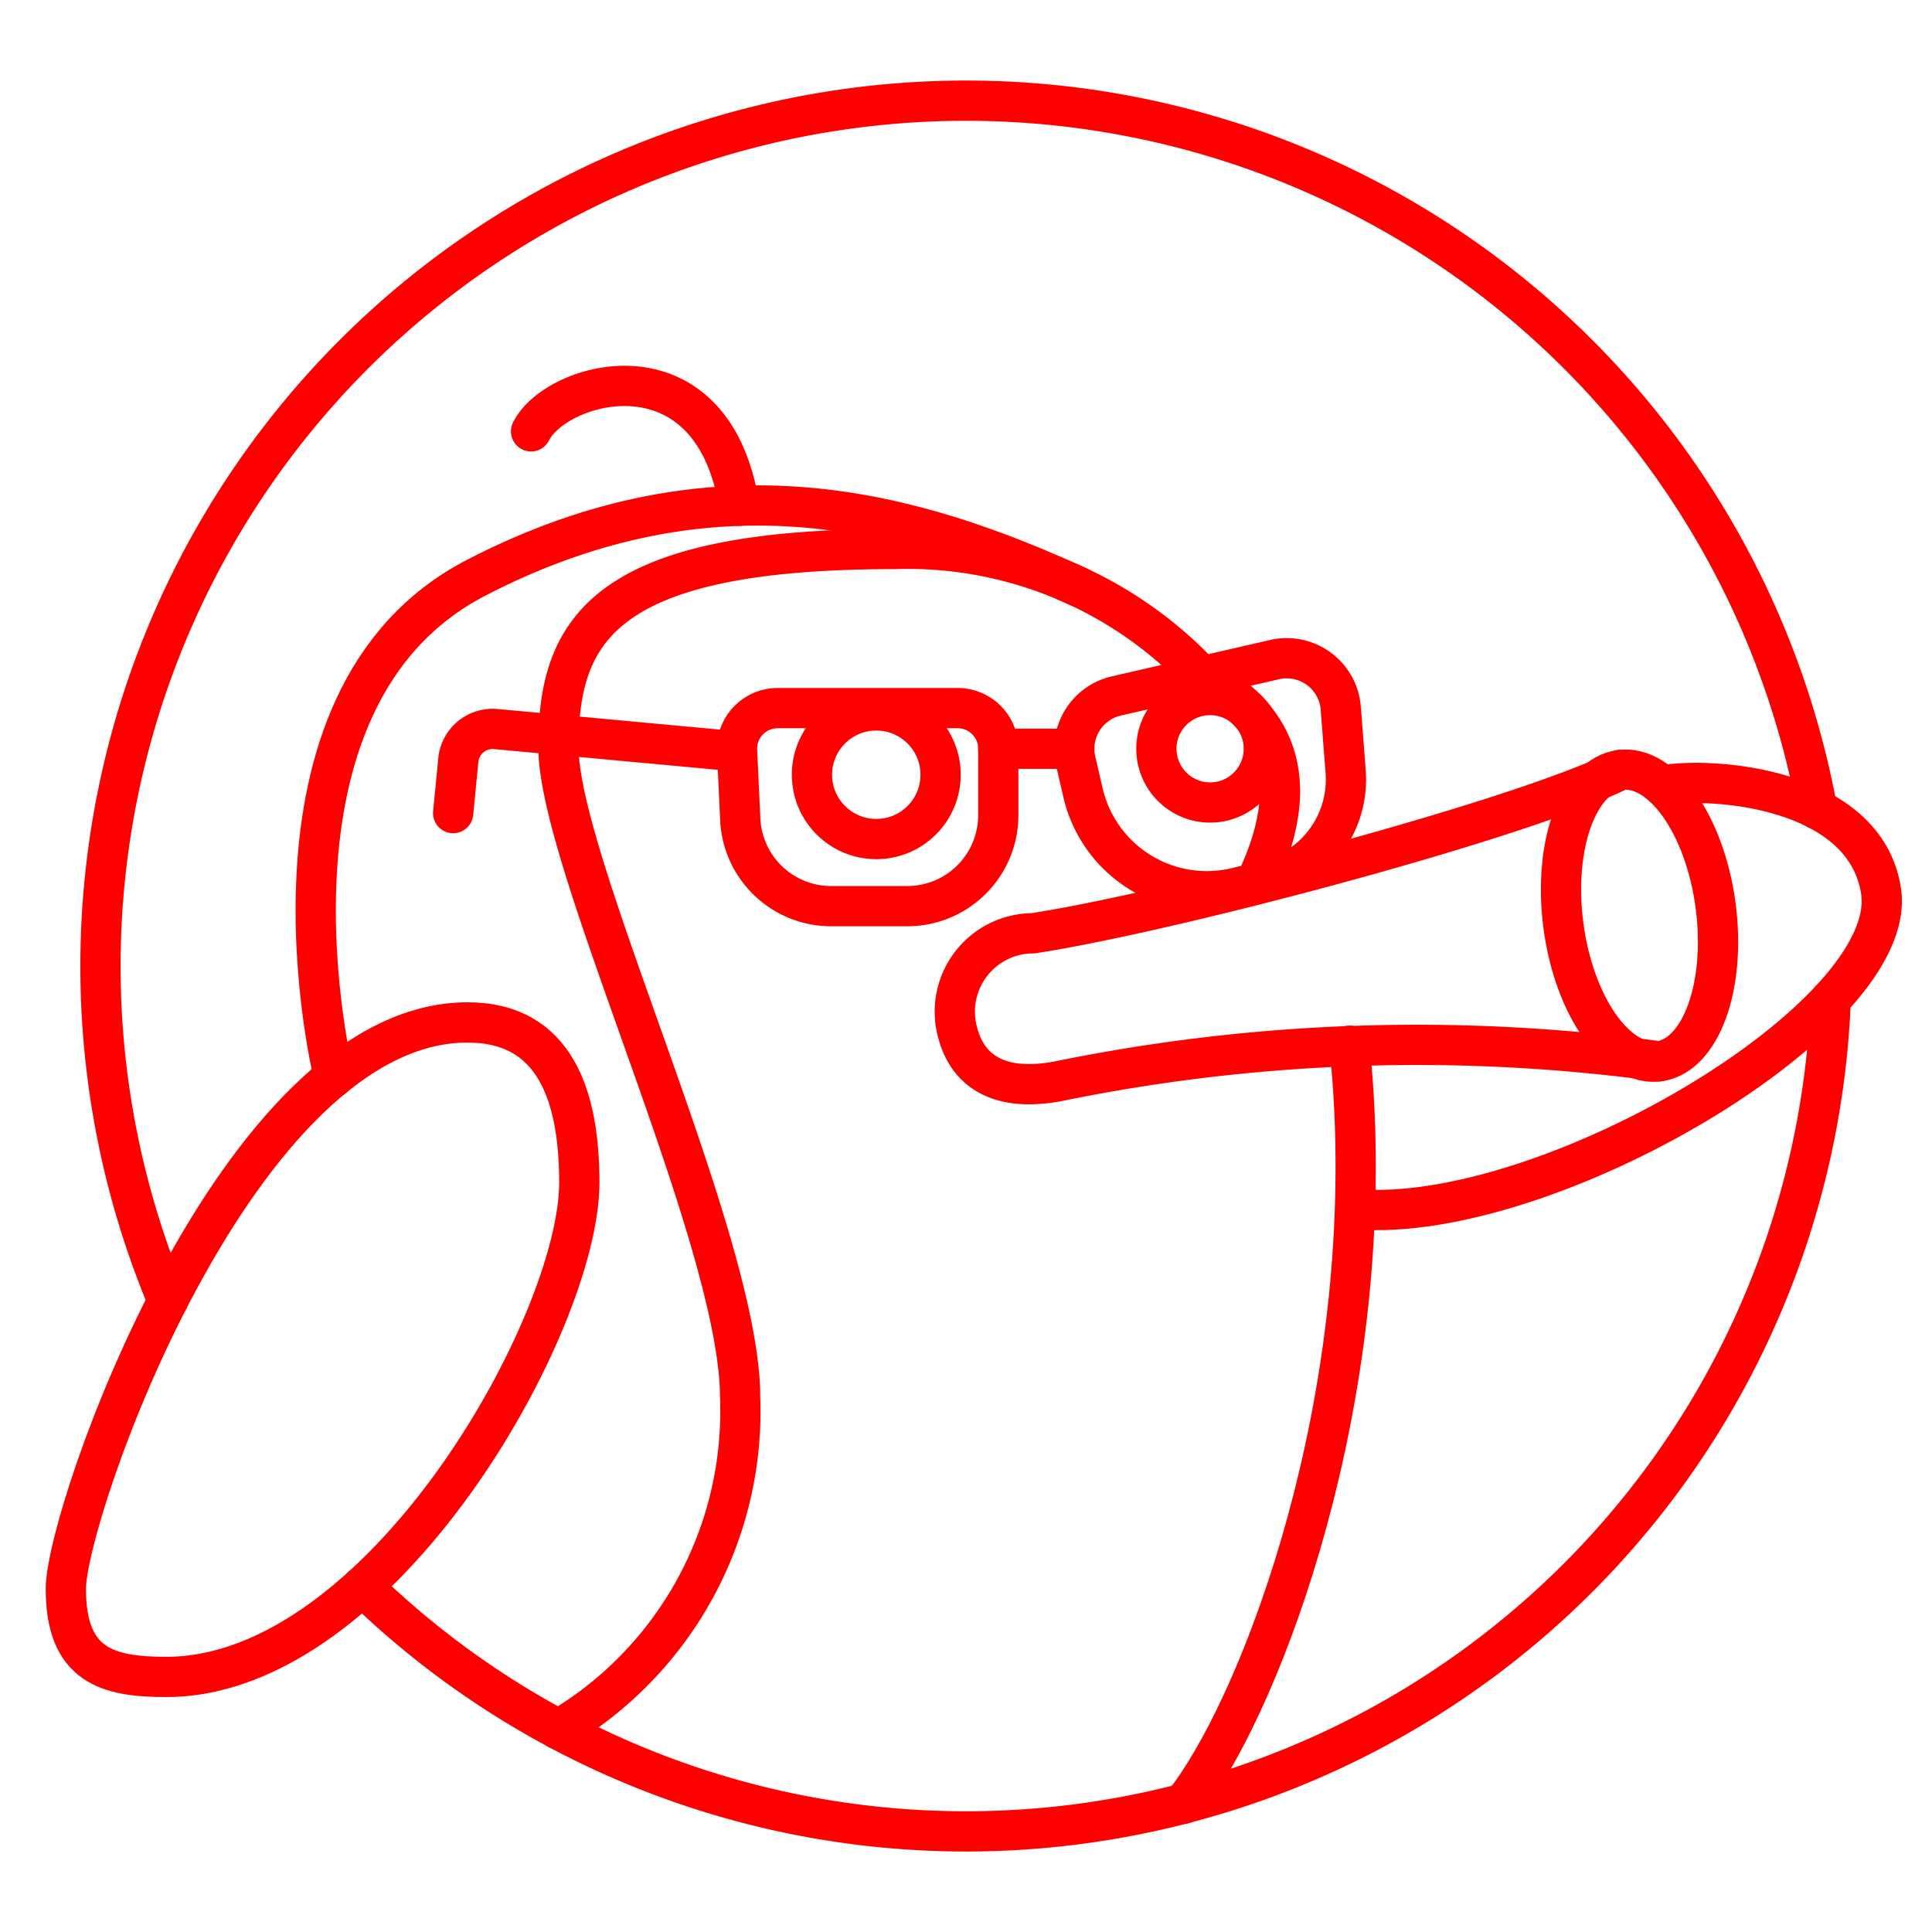 <svg xmlns="http://www.w3.org/2000/svg" viewBox="0 0 48 48"><defs><style>.a{fill:none;stroke:#ff0000;stroke-linecap:round;stroke-linejoin:round;}</style></defs><path class="a" d="M4.168,32.318a21.504,21.504,0,1,1,40.98-12.211"/><path class="a" d="M45.484,24.831A21.5,21.5,0,0,1,9.007,39.41"/><path class="a" d="M11.617,25.402c2.187,0,2.776,1.85,2.776,3.981,0,3.505-4.907,12.28-10.262,12.28-1.458,0-2.495-.28-2.495-2.187S5.897,25.402,11.617,25.402Z"/><ellipse class="a" cx="40.734" cy="22.749" rx="1.907" ry="3.651" transform="translate(-2.636 5.549) rotate(-7.549)"/><path class="a" d="M40.255,19.13c-2.619,1.282-11.297,3.558-14.591,4.057a1.948,1.948,0,0,0-1.879,2.439c.252,1.009,1.065,1.514,2.523,1.234a44.408,44.408,0,0,1,14.906-.492"/><path class="a" d="M33.526,25.98q.091.838.128,1.707c.337,7.864-2.497,14.945-4.255,17.129"/><path class="a" d="M13.874,42.97a9.175,9.175,0,0,0,4.514-8.26c0-3.911-4.514-13.248-4.514-16.15S14.981,13.64,22.215,13.64a10.013,10.013,0,0,1,7.644,3.163"/><path class="a" d="M26.794,14.578c-4.074-1.863-9-3.313-14.966-.223C5.981,17.383,8.296,26.754,8.296,26.754"/><path class="a" d="M13.194,10.717c.631-1.262,4.498-2.338,5.172,1.849"/><path class="a" d="M33.682,30.042c4.746.39,13.535-4.784,13.052-7.907-.4-2.589-4.237-2.843-5.441-2.62"/><path class="a" d="M11.259,20.201l.128-1.317a.857.857,0,0,1,.932-.771l5.732.531"/><path class="a" d="M19.32,17.593h4.473a1.009,1.009,0,0,1,1.009,1.009v1.651a2.26,2.26,0,0,1-2.26,2.26H20.65a2.26,2.26,0,0,1-2.258-2.154l-.08-1.71A1.009,1.009,0,0,1,19.32,17.593Z"/><path class="a" d="M33.432,19.171l-.121-1.574a1.347,1.347,0,0,0-1.645-1.209l-3.931.903a1.347,1.347,0,0,0-1.01,1.617l.183.79a3.158,3.158,0,0,0,3.833,2.352l.74-.183A2.574,2.574,0,0,0,33.432,19.171Z"/><line class="a" x1="24.801" y1="18.603" x2="26.691" y2="18.603"/><path class="a" d="M29.858,16.803c1.419.79,2.761,2.164,1.333,5.136"/><circle class="a" cx="21.771" cy="19.248" r="1.598"/><circle class="a" cx="30.065" cy="18.603" r="1.335"/></svg>